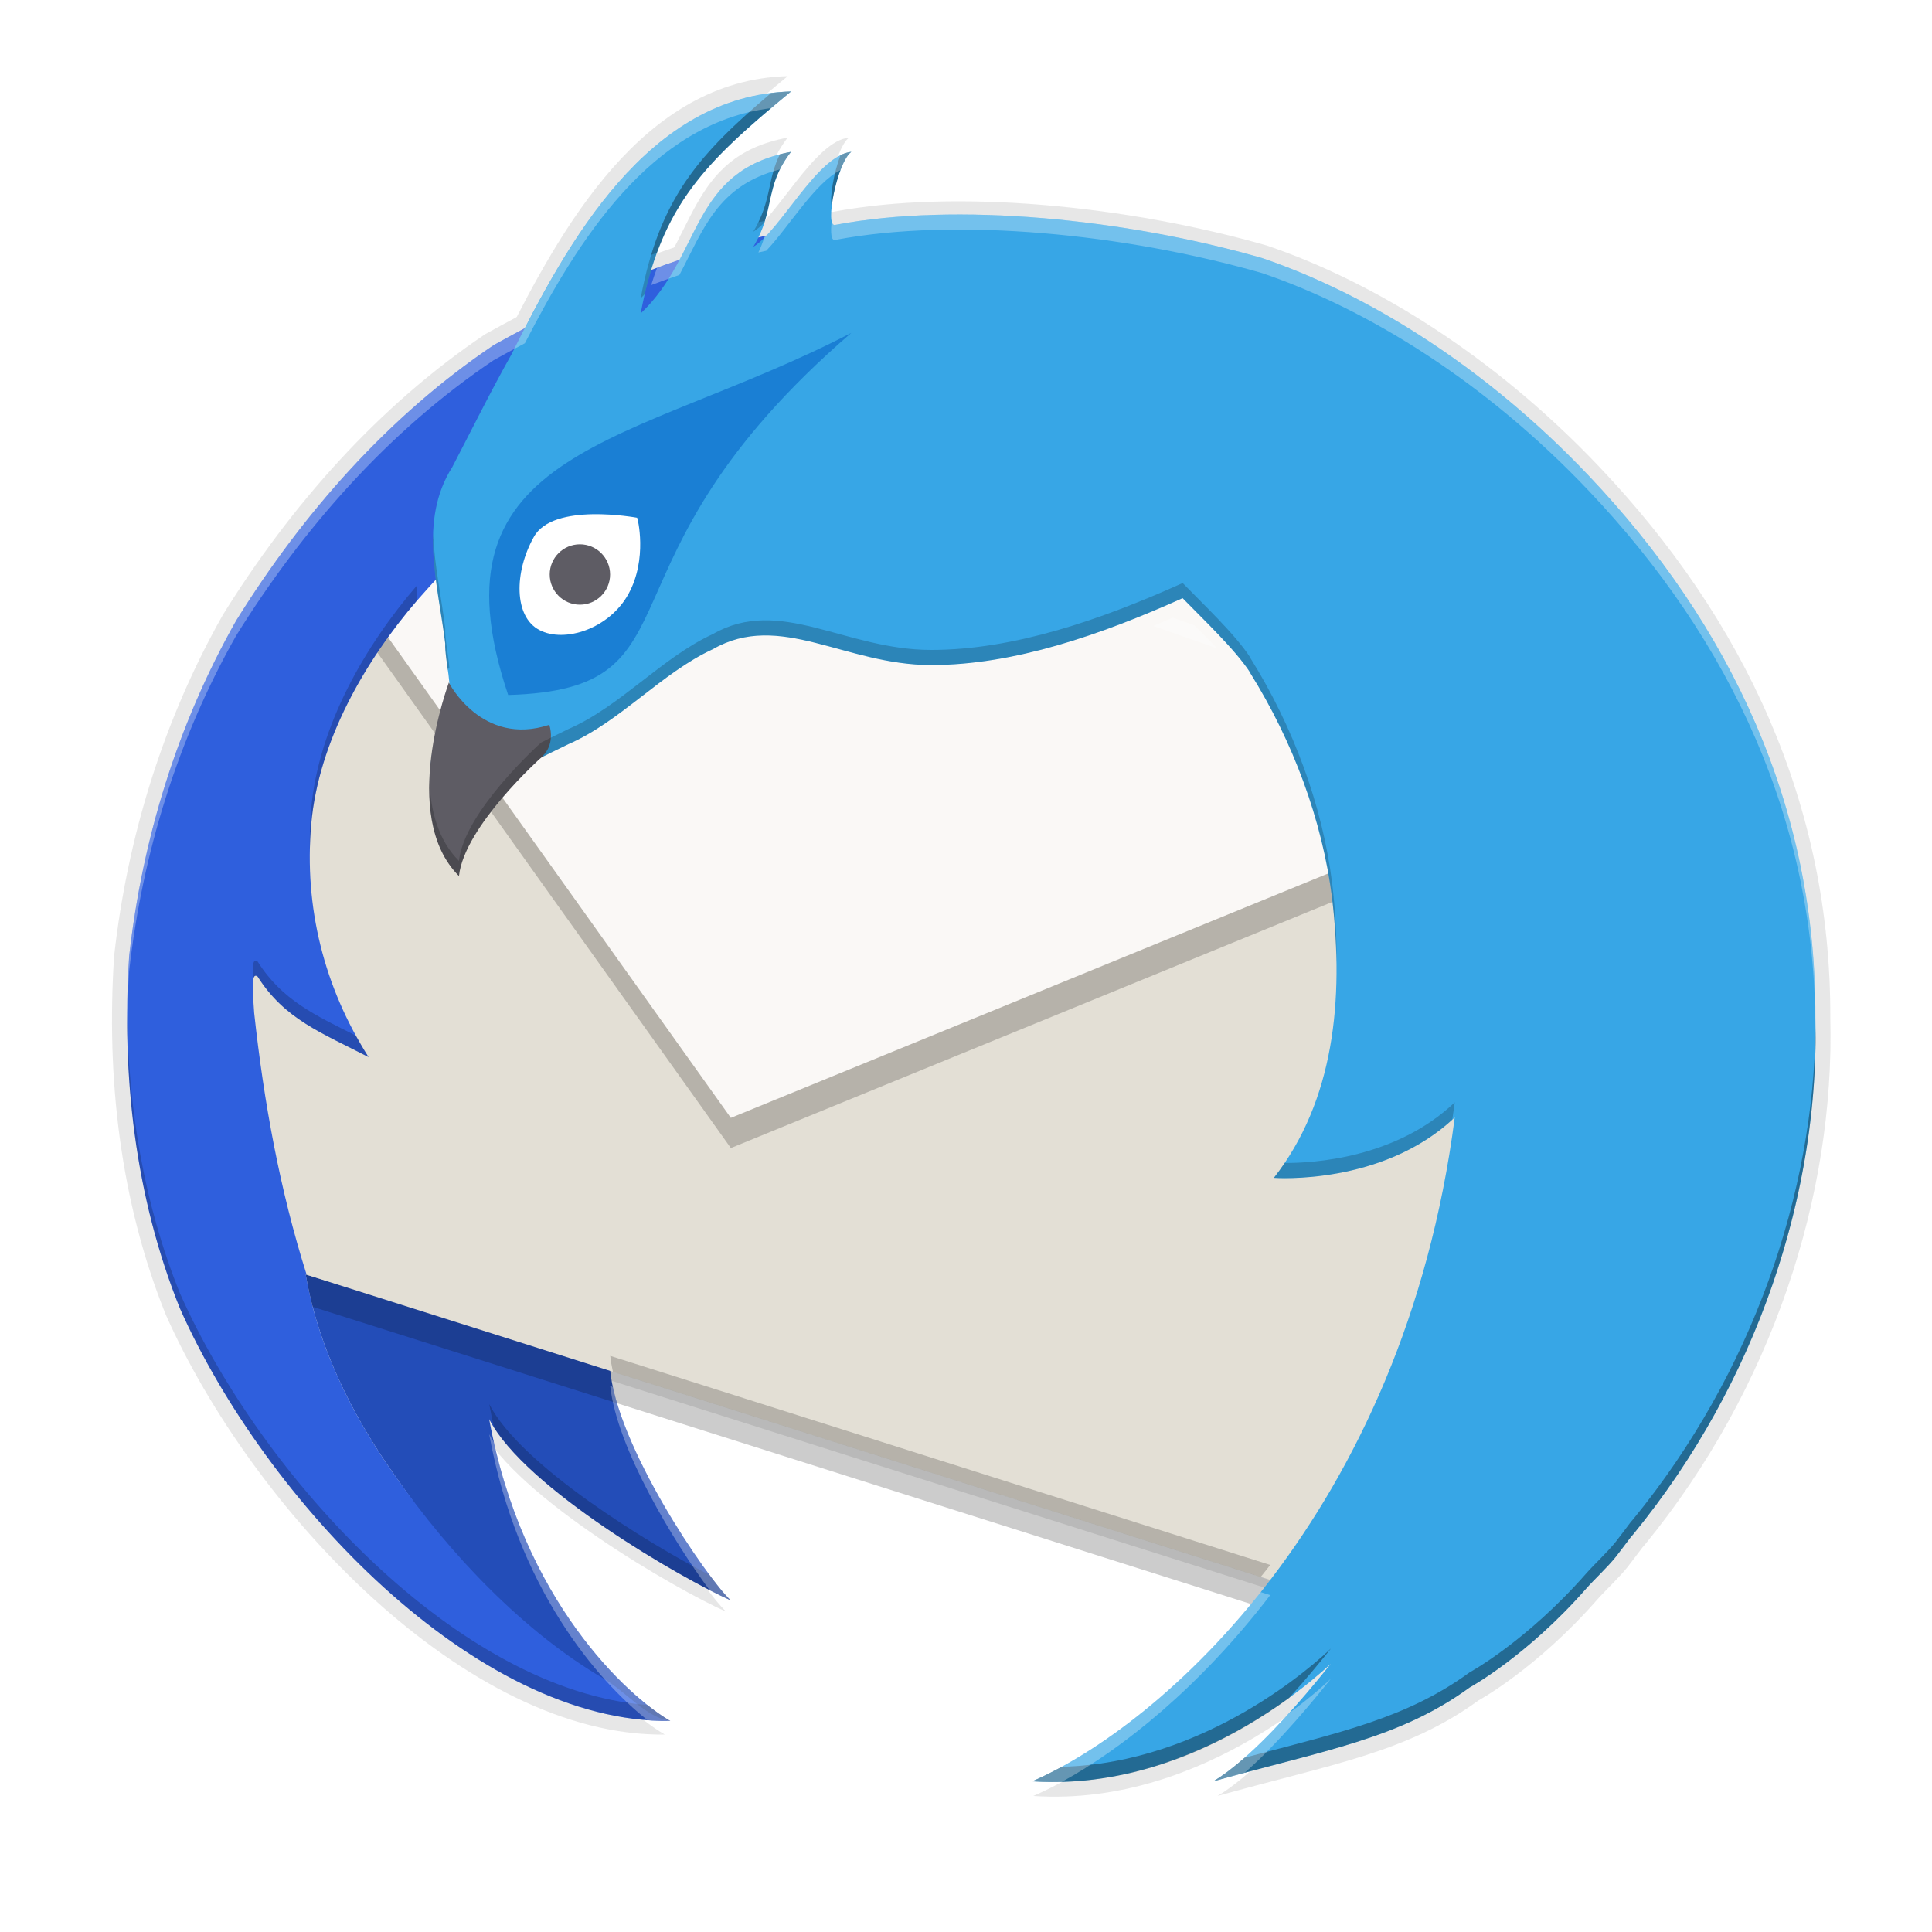 <svg height="256" viewBox="0 0 256 256" width="256" xmlns="http://www.w3.org/2000/svg" xmlns:xlink="http://www.w3.org/1999/xlink">
  <filter id="filter883" color-interpolation-filters="sRGB" height="1.048" width="1.048" x="-.02" y="-.02">
    <feGaussianBlur stdDeviation="1.178"/>
  </filter>
  <g fill="#090909" filter="url(#filter883)" opacity=".1" transform="matrix(1.934 0 0 1.934 6.542 1.264)">
    <g fill="#090909" transform="matrix(2.105 0 0 2.105 -4.129 -138.577)">
      <path d="m12.849 113.816c2.429 3.493 5.564 7.61 9.144 8.162-1.399-.809-4.901-3.98-5.998-9.996 1.164 2.28 6.419 5.304 7.997 5.998-.784-.732-3.792-5.12-3.998-7.697l-10.084-3.1c.063.096.286 2.901 2.94 6.634z"/>
      <path d="m48.757 88.979-18.182-6.376-19.485 1.298-4.973 6.206c.885 5.737.335 11.947 3.417 16.959l34.451 10.912 4.744-13.243z"/>
      <path d="m30.504 72.335c-.003.001-4.148.02-5.958.601-3.015.696-5.72 1.978-8.4 3.464-3.48 2.34-6.33 5.579-8.531 9.124-1.936 3.418-3.11 7.219-3.546 11.115-.259 3.95.193 7.975 1.68 11.67 2.816 6.347 9.786 13.748 16.244 13.669-.82-.126-1.445-.957-2.215-1.408-2.592-1.515-5.056-4.061-6.928-6.754-2.654-3.732-2.876-6.537-2.939-6.633l.036.011c-.887-2.805-1.414-5.705-1.737-8.67-.041-.663-.124-1.381.115-1.205.893 1.415 2.124 1.864 3.674 2.667-1.47-2.313-2.141-4.964-1.899-7.713.243-2.758 1.799-5.432 3.508-7.414 4.478-5.126 11.011-9.273 16.898-12.525z"/>
      <path d="m25.991 68c-4.737.126-7.398 4.978-9.265 8.722-.672 1.19-1.37 2.602-1.957 3.726-1.124 1.771-.464 3.899-.231 5.837-.025.531.301 1.646.046 1.759-.514 1.553-1.004 3.557.225 4.913.389-1.755 2.305-2.601 3.814-3.339 1.706-.741 3.088-2.363 4.777-3.142 2.226-1.277 4.376.524 7.236.524 2.734 0 5.623-1 8.329-2.216.63.651 1.756 1.71 2.249 2.483h-.007c1.41 2.256 2.388 4.878 2.709 7.451.401 3.366.065 6.717-1.925 9.266-0.0 0-.016.003-.016.003 0 0 .014-0.0.014 0 .041.005 3.61.259 5.991-2.001-1.699 13.135-9.753 20.157-13.994 21.991 5.646.38 9.996-3.998 9.996-3.998.821-1.169-1.985 2.795-3.998 3.998 3.689-1.033 6.159-1.409 8.488-3.107-.001 0 1.892-1.03 3.866-3.281.263-.299.714-.715.984-1.056.168-.212.323-.429.488-.642.029-.035.062-.068.09-.104 4.154-5.082 6.177-11.4 6.027-17.126.029-6.94-2.788-12.965-7.52-17.946-3.422-3.602-7.309-6.006-10.809-7.198-4.535-1.302-10.13-1.857-14.132-1.1-.379.127.057-2.084.525-2.416-1.122.105-2.338 2.592-3.248 3.146.746-1.236.351-1.978 1.248-3.146-3.337.623-2.927 3.407-4.978 5.352.676-3.614 2.166-5.025 4.978-7.351z"/>
    </g>
  </g>
  <g transform="matrix(4 0 0 4 .84 -259.877)">
    <path d="m12.849 113.816c2.429 3.493 5.564 7.61 9.144 8.162-1.399-.809-4.901-3.98-5.998-9.996 1.164 2.28 6.419 5.304 7.997 5.998-.784-.732-3.792-5.12-3.998-7.697l-10.084-3.1c.063.096.286 2.901 2.94 6.634z" fill="#234db8"/>
    <path d="m48.757 89.978-18.182-6.376-19.485 1.298-4.973 6.206c.885 5.737.335 11.947 3.417 16.959l34.451 10.912 4.744-13.243z" opacity=".2"/>
    <path d="m48.757 88.979-18.182-6.376-19.485 1.298-4.973 6.206c.885 5.737.335 11.947 3.417 16.959l34.451 10.912 4.744-13.243z" fill="#e3dfd5"/>
    <path d="m47.278 93.476-2.698-8.862-32.995-.331-.187.231-.309.388 12.911 18.098z" opacity=".2"/>
    <path d="m47.278 92.476-2.698-8.862-32.995-.331-.187.231-.309.388 12.911 18.098z" fill="#faf8f6"/>
    <path d="m30.504 72.335c-.003.001-4.148.02-5.958.601-3.015.696-5.72 1.978-8.4 3.464-3.48 2.34-6.33 5.579-8.531 9.124-1.936 3.418-3.11 7.219-3.546 11.115-.259 3.95.193 7.975 1.68 11.67 2.816 6.347 9.786 13.748 16.244 13.669-.82-.126-1.445-.957-2.215-1.408-2.592-1.515-5.056-4.061-6.928-6.754-2.654-3.732-2.876-6.537-2.939-6.633l.036.011c-.887-2.805-1.414-5.705-1.737-8.67-.041-.663-.124-1.381.115-1.205.893 1.415 2.124 1.864 3.674 2.667-1.47-2.313-2.141-4.964-1.899-7.713.243-2.758 1.799-5.432 3.508-7.414 4.478-5.126 11.011-9.273 16.898-12.525z" fill="#2f5fdd"/>
    <path d="m25.991 68c-4.737.126-7.398 4.978-9.265 8.722-.672 1.19-1.37 2.602-1.957 3.726-1.124 1.771-.464 3.899-.231 5.837-.025.531.301 1.646.046 1.759-.514 1.553-1.004 3.557.225 4.913.389-1.755 2.305-2.601 3.814-3.339 1.706-.741 3.088-2.363 4.777-3.142 2.226-1.277 4.376.524 7.236.524 2.734 0 5.623-1 8.329-2.216.63.651 1.756 1.71 2.249 2.483h-.007c1.41 2.256 2.388 4.878 2.709 7.451.401 3.366.065 6.717-1.925 9.266-0.0 0-.016.003-.016.003 0 0 .014-0.0.014 0 .041.005 3.61.259 5.991-2.001-1.699 13.135-9.753 20.157-13.994 21.991 5.646.38 9.996-3.998 9.996-3.998.821-1.169-1.985 2.795-3.998 3.998 3.689-1.033 6.159-1.409 8.488-3.107-.001 0 1.892-1.03 3.866-3.281.263-.299.714-.715.984-1.056.168-.212.323-.429.488-.642.029-.035.062-.068.09-.104 4.154-5.082 6.177-11.4 6.027-17.126.029-6.94-2.788-12.965-7.52-17.946-3.422-3.602-7.309-6.006-10.809-7.198-4.535-1.302-10.13-1.857-14.132-1.1-.379.127.057-2.084.525-2.416-1.122.105-2.338 2.592-3.248 3.146.746-1.236.351-1.978 1.248-3.146-3.337.623-2.927 3.407-4.978 5.352.676-3.614 2.166-5.025 4.978-7.351z" fill="#37a6e6"/>
    <path d="m16.615 87.992c6.665-.192 2.48-4.322 11.375-11.995-7.246 3.752-14.144 3.747-11.366 11.995h-.008z" fill="#1a7fd4"/>
    <path d="m13.605 84.36c-1.709 1.982-3.265 4.656-3.508 7.414-.04.451-.052.899-.043 1.343.006-.28.019-.561.043-.843.243-2.758 1.799-5.433 3.508-7.414zm-5.358 12.433c-.094.019-.094.301-.075.65.019-.131.062-.189.15-.124.893 1.415 2.124 1.864 3.674 2.667-.148-.233-.286-.471-.418-.711-1.348-.677-2.447-1.175-3.256-2.456-.03-.022-.055-.03-.075-.026z" opacity=".2"/>
    <path d="m20.611 84.64c-.639 1.167-2.13 1.638-2.955 1.198-.843-.439-.838-1.908-.186-3.075.63-1.167 3.413-.643 3.426-.643.013 0 .353 1.358-.286 2.521z" fill="#fff"/>
    <path d="m17.815 89.959s.359-.346.172-.98c-2.237.74-3.336-1.402-3.328-1.402.008 0-1.676 4.412.334 6.411.174-1.647 2.739-3.944 2.747-3.944" fill="#5e5c64"/>
    <circle cx="19" cy="84" fill="#5e5c64" r="1"/>
    <path d="m25.991 68c-.224.006-.442.026-.657.052-2.382 2.015-3.701 3.484-4.321 6.798.046-.043.088-.088.132-.132.729-3.155 2.205-4.534 4.847-6.719zm0 1.999c-.128.024-.249.052-.366.082-.426.862-.268 1.546-.882 2.564.118-.072.241-.177.369-.305.262-.805.194-1.449.88-2.341zm1.999 0c-.119.011-.239.054-.359.113-.218.583-.36 1.383-.29 1.684.076-.646.356-1.589.648-1.797zm-13.851 12.626c-.047 1.207.256 2.469.399 3.66-.011.231.043.569.088.89.012-.033.034-.097.033-.097-0 0 .013.023.017.03-.027-.402-.153-.982-.138-1.323-.124-1.027-.365-2.108-.399-3.16zm24.828 1.658c-2.706 1.217-5.595 2.216-8.329 2.216-2.86 0-5.01-1.801-7.236-.524-1.69.779-3.071 2.401-4.777 3.142-.291.142-.598.292-.906.448-.074.06-2.553 2.299-2.725 3.923-.697-.693-.944-1.677-.978-2.666-.04 1.149.163 2.355.978 3.166.172-1.624 2.651-3.863 2.725-3.923.308-.156.615-.305.906-.448 1.706-.741 3.088-2.363 4.777-3.142 2.226-1.277 4.376.524 7.236.524 2.734 0 5.623-1 8.329-2.216.63.651 1.756 1.709 2.249 2.482h-.007c1.41 2.256 2.388 4.878 2.709 7.452.086.72.135 1.439.144 2.15.014-.873-.038-1.76-.144-2.65-.321-2.573-1.299-5.196-2.709-7.452h.007c-.492-.773-1.619-1.831-2.249-2.482zm20.965 14.712c-.057 5.499-2.079 11.454-6.032 16.29-.028.036-.061.069-.09.104-.164.213-.32.431-.488.643-.27.341-.721.757-.984 1.056-1.974 2.251-3.867 3.281-3.866 3.281-2.101 1.533-4.327 1.992-7.452 2.826-.353.31-.704.583-1.036.781 3.689-1.033 6.159-1.408 8.487-3.107-.001 0 1.892-1.03 3.866-3.281.263-.299.714-.715.984-1.056.168-.212.324-.43.488-.643.029-.035.062-.069.09-.104 4.073-4.983 6.096-11.154 6.032-16.79zm-11.95 2.49c-1.96 1.861-4.696 2.014-5.635 2.009-.112.166-.23.329-.355.489-0.0 0-.016.003-.016.003 0 0 .014-0.0.014 0 .041.005 3.527.251 5.907-1.925.028-.192.059-.382.084-.577zm-4.105 18.094c-.501.48-4.127 3.797-8.916 3.917-.341.186-.668.348-.973.48 3.681.248 6.783-1.504 8.501-2.756.599-.663 1.109-1.29 1.388-1.641z" opacity=".2"/>
  </g>
  <g transform="matrix(4 0 0 4 -286.618 -260.962)">
    <path d="m97.855 68.271c-.224.006-.443.025-.658.052-2.008 1.699-3.258 3.011-3.971 5.361.064-.024.129-.046.192-.069.821-2.234 2.215-3.506 4.437-5.344zm0 1.999c-.129.024-.249.053-.367.083-.382.771-.296 1.399-.713 2.251.067-.017.14-.031.212-.046.242-.779.198-1.417.868-2.288zm2 0c-.118.011-.237.049-.357.107-.22.583-.363 1.387-.292 1.69.076-.646.356-1.589.649-1.797zm-23.987 28.525c-.021 3.334.495 6.676 1.746 9.785 2.816 6.347 9.786 13.748 16.244 13.669-.209-.121-.468-.301-.755-.528-6.239-.47-12.782-7.54-15.489-13.641-1.189-2.953-1.715-6.117-1.746-9.285zm55.929.472c-.057 5.499-2.079 11.454-6.032 16.29-.028.036-.061.069-.09.104-.164.213-.319.431-.487.643-.27.341-.721.757-.984 1.056-1.974 2.251-3.867 3.281-3.866 3.281-2.101 1.533-4.328 1.993-7.453 2.827-.353.31-.704.583-1.035.781 3.689-1.033 6.16-1.409 8.488-3.107-.001 0 1.892-1.03 3.866-3.281.263-.299.714-.715.984-1.056.168-.212.323-.43.487-.643.029-.035.062-.068.09-.104 4.073-4.983 6.096-11.154 6.032-16.79zm-39.927 10.889c.018.169.048.346.087.528l21.459 6.797c.106-.133.212-.263.316-.4zm-4.009 1.598c.048.265.103.522.16.776 1.419 2.241 6.322 5.055 7.836 5.722-.157-.146-.404-.444-.698-.838-2.06-1.058-6.271-3.647-7.298-5.66zm27.883 8.096c-.494.474-4.122 3.798-8.918 3.919-.341.186-.668.348-.973.48 3.682.248 6.784-1.504 8.502-2.757.6-.664 1.11-1.292 1.389-1.642z" opacity=".2"/>
    <path d="m97.855 68.271c-4.376.117-6.97 4.257-8.813 7.84-.345.183-.688.37-1.032.56-3.48 2.34-6.33 5.579-8.531 9.124-1.936 3.418-3.11 7.219-3.546 11.115-.052.79-.074 1.583-.066 2.375.004-.626.025-1.252.066-1.875.436-3.896 1.61-7.697 3.546-11.115 2.201-3.545 5.051-6.784 8.531-9.124.343-.19.687-.377 1.032-.56 1.749-3.4 4.175-7.297 8.155-7.788.213-.18.427-.361.658-.552zm0 1.999c-2.398.448-2.863 2.012-3.695 3.579-.249.084-.495.175-.741.266-.068.184-.133.372-.193.569.309-.117.62-.229.934-.335.788-1.482 1.249-2.962 3.329-3.496.091-.184.209-.377.367-.583zm2 0c-.954.089-1.975 1.896-2.818 2.777-.017.004-.032.007-.049.011-.054.174-.118.353-.212.546.083-.02.173-.038.261-.057.739-.772 1.614-2.255 2.461-2.67.107-.283.23-.517.357-.607zm3.613 2.074c-1.481-.002-2.887.106-4.138.343-.064.021-.102-.027-.124-.118-.045.386-.018.665.124.618 4.002-.757 9.597-.202 14.132 1.1 3.5 1.193 7.387 3.596 10.809 7.198 4.732 4.981 7.549 11.006 7.52 17.946.003.115.004.231.005.347.003-.283.002-.566-.005-.847.029-6.94-2.788-12.965-7.52-17.946-3.422-3.602-7.309-6.006-10.809-7.198-3.118-.895-6.736-1.438-9.994-1.443zm7.029 13.356c-.212.093-.423.187-.637.277l2.115.742c-.27-.282-.506-.517-.75-.763zm-18.628 25.455c.218 2.064 2.131 5.203 3.289 6.757.274.141.513.256.698.338-.723-.675-3.338-4.462-3.9-7.067zm-4.009 1.598c.933 5.119 3.603 8.171 5.242 9.468.252.019.504.031.755.028-1.338-.773-4.595-3.708-5.837-9.221-.059-.093-.114-.185-.16-.275zm25.556 5.227c-2.654 3.334-5.541 5.393-7.563 6.268.329.022.653.029.972.021 2.008-1.096 4.567-3.134 6.908-6.188zm2.327 2.869c-.159.152-.647.602-1.389 1.143-.772.855-1.696 1.773-2.505 2.256.359-.101.698-.191 1.036-.281 1.177-1.035 2.367-2.501 2.858-3.118z" fill="#fff" opacity=".3"/>
  </g>
</svg>
